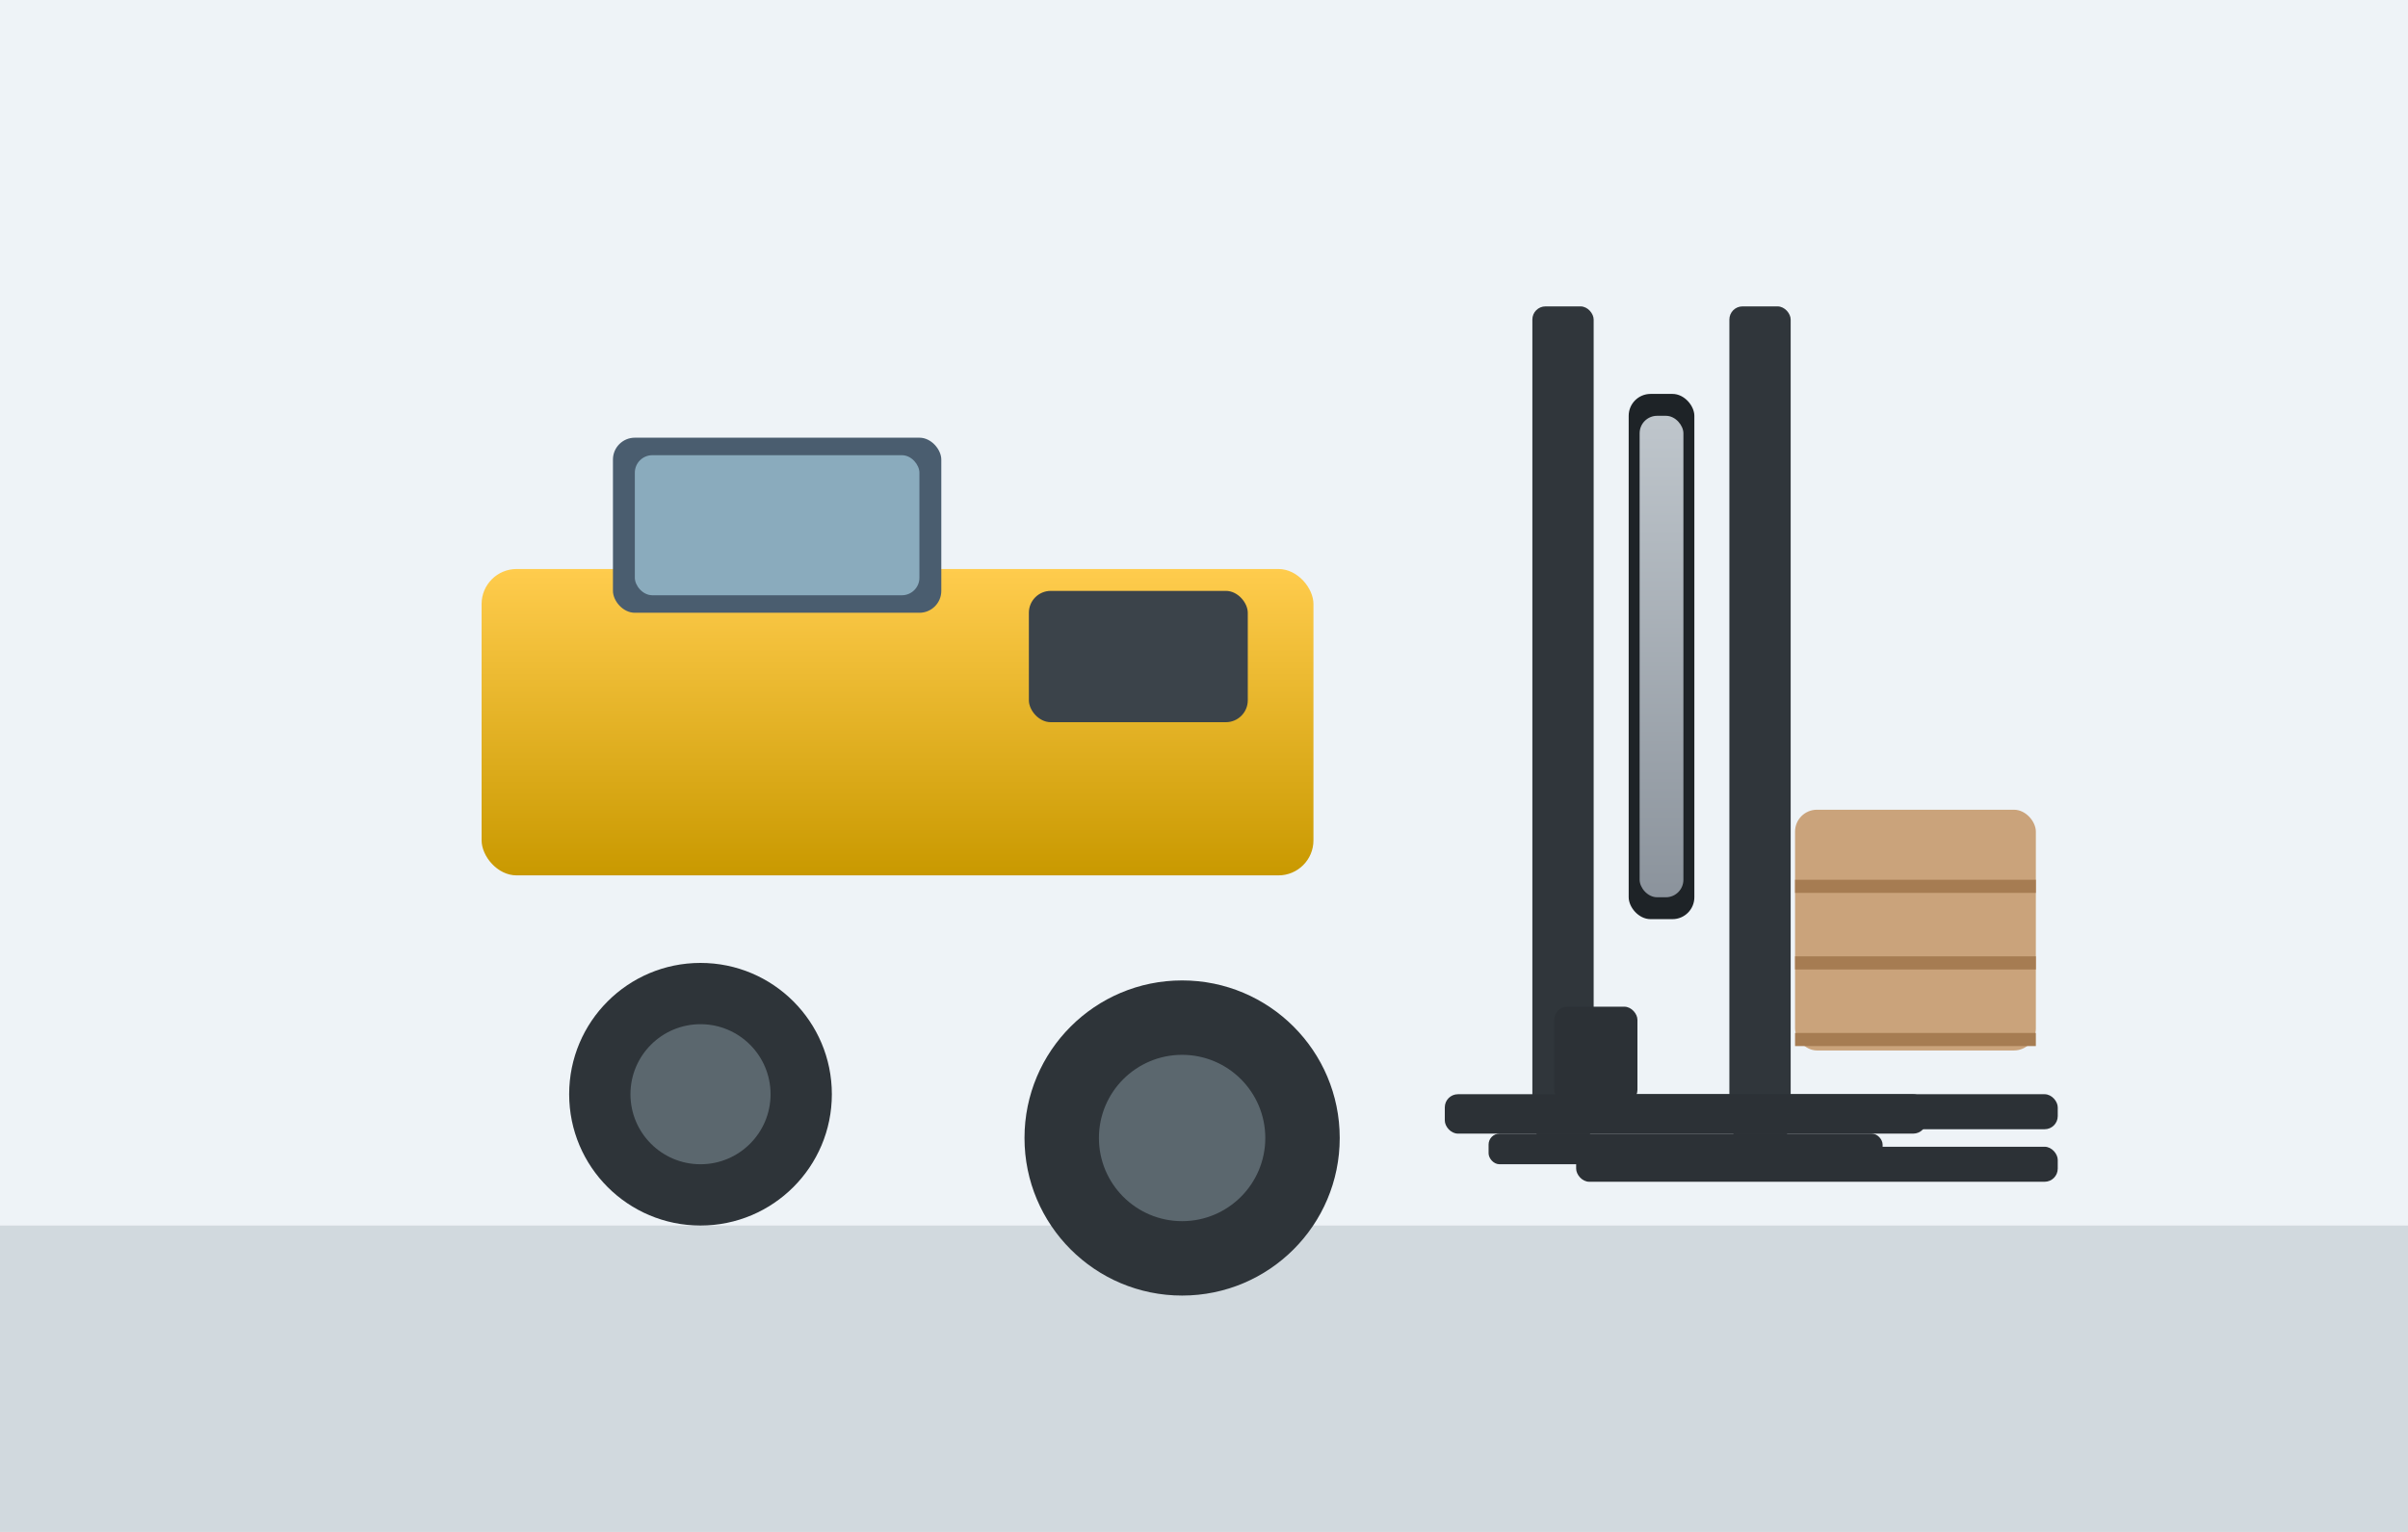 <svg xmlns="http://www.w3.org/2000/svg" viewBox="0 0 1100 700">
  <defs>
    <linearGradient id="cab" x1="0" x2="0" y1="0" y2="1">
      <stop offset="0" stop-color="#ffcc4d"/>
      <stop offset="1" stop-color="#c99900"/>
    </linearGradient>
    <linearGradient id="steel" x1="0" x2="0" y1="0" y2="1">
      <stop offset="0" stop-color="#bfc6cc"/>
      <stop offset="1" stop-color="#8b939c"/>
    </linearGradient>
    <filter id="shadow"><feDropShadow dx="0" dy="5" stdDeviation="7" flood-color="#000" flood-opacity="0.35"/></filter>
  </defs>

  <rect width="1100" height="700" fill="#eef3f7"/>
  <rect y="560" width="1100" height="140" fill="#d1d9de"/>

  <!-- Mast -->
  <g transform="translate(700,140)" filter="url(#shadow)">
    <rect x="0" y="0" width="28" height="380" rx="6" fill="#30363b"/>
    <rect x="90" y="0" width="28" height="380" rx="6" fill="#30363b"/>
    <rect x="-40" y="360" width="220" height="18" rx="6" fill="#2c3136"/>
    <rect x="-20" y="378" width="180" height="14" rx="5" fill="#2c3136"/>
    <!-- Hydraulic cylinder -->
    <rect x="44" y="40" width="30" height="240" rx="10" fill="#1e2327"/>
    <rect x="49" y="50" width="20" height="220" rx="8" fill="url(#steel)"/>
  </g>

  <!-- Truck body -->
  <g transform="translate(220,300)" filter="url(#shadow)">
    <rect x="0" y="-40" width="380" height="140" rx="16" fill="url(#cab)"/>
    <rect x="60" y="-100" width="150" height="80" rx="10" fill="#4a5d6f"/>
    <rect x="70" y="-92" width="130" height="64" rx="8" fill="#92b4c6" opacity="0.9"/>
    <rect x="250" y="-30" width="100" height="60" rx="10" fill="#3b434a"/>
  </g>

  <!-- Wheels -->
  <g filter="url(#shadow)">
    <circle cx="320" cy="500" r="60" fill="#2e3439"/>
    <circle cx="320" cy="500" r="32" fill="#5b676e"/>
    <circle cx="540" cy="520" r="72" fill="#2e3439"/>
    <circle cx="540" cy="520" r="38" fill="#5b676e"/>
  </g>

  <!-- Forks -->
  <g transform="translate(720,500)" filter="url(#shadow)">
    <rect x="0" y="0" width="220" height="16" rx="6" fill="#2c3136"/>
    <rect x="0" y="24" width="220" height="16" rx="6" fill="#2c3136"/>
    <rect x="-10" y="-40" width="38" height="44" rx="6" fill="#2c3136"/>
  </g>

  <!-- Pallet box -->
  <g transform="translate(940,490)" filter="url(#shadow)">
    <rect x="-120" y="-120" width="110" height="110" rx="10" fill="#caa37b"/>
    <g stroke="#a67c52" stroke-width="6">
      <line x1="-120" y1="-85" x2="-10" y2="-85"/>
      <line x1="-120" y1="-50" x2="-10" y2="-50"/>
      <line x1="-120" y1="-15" x2="-10" y2="-15"/>
    </g>
  </g>
</svg>